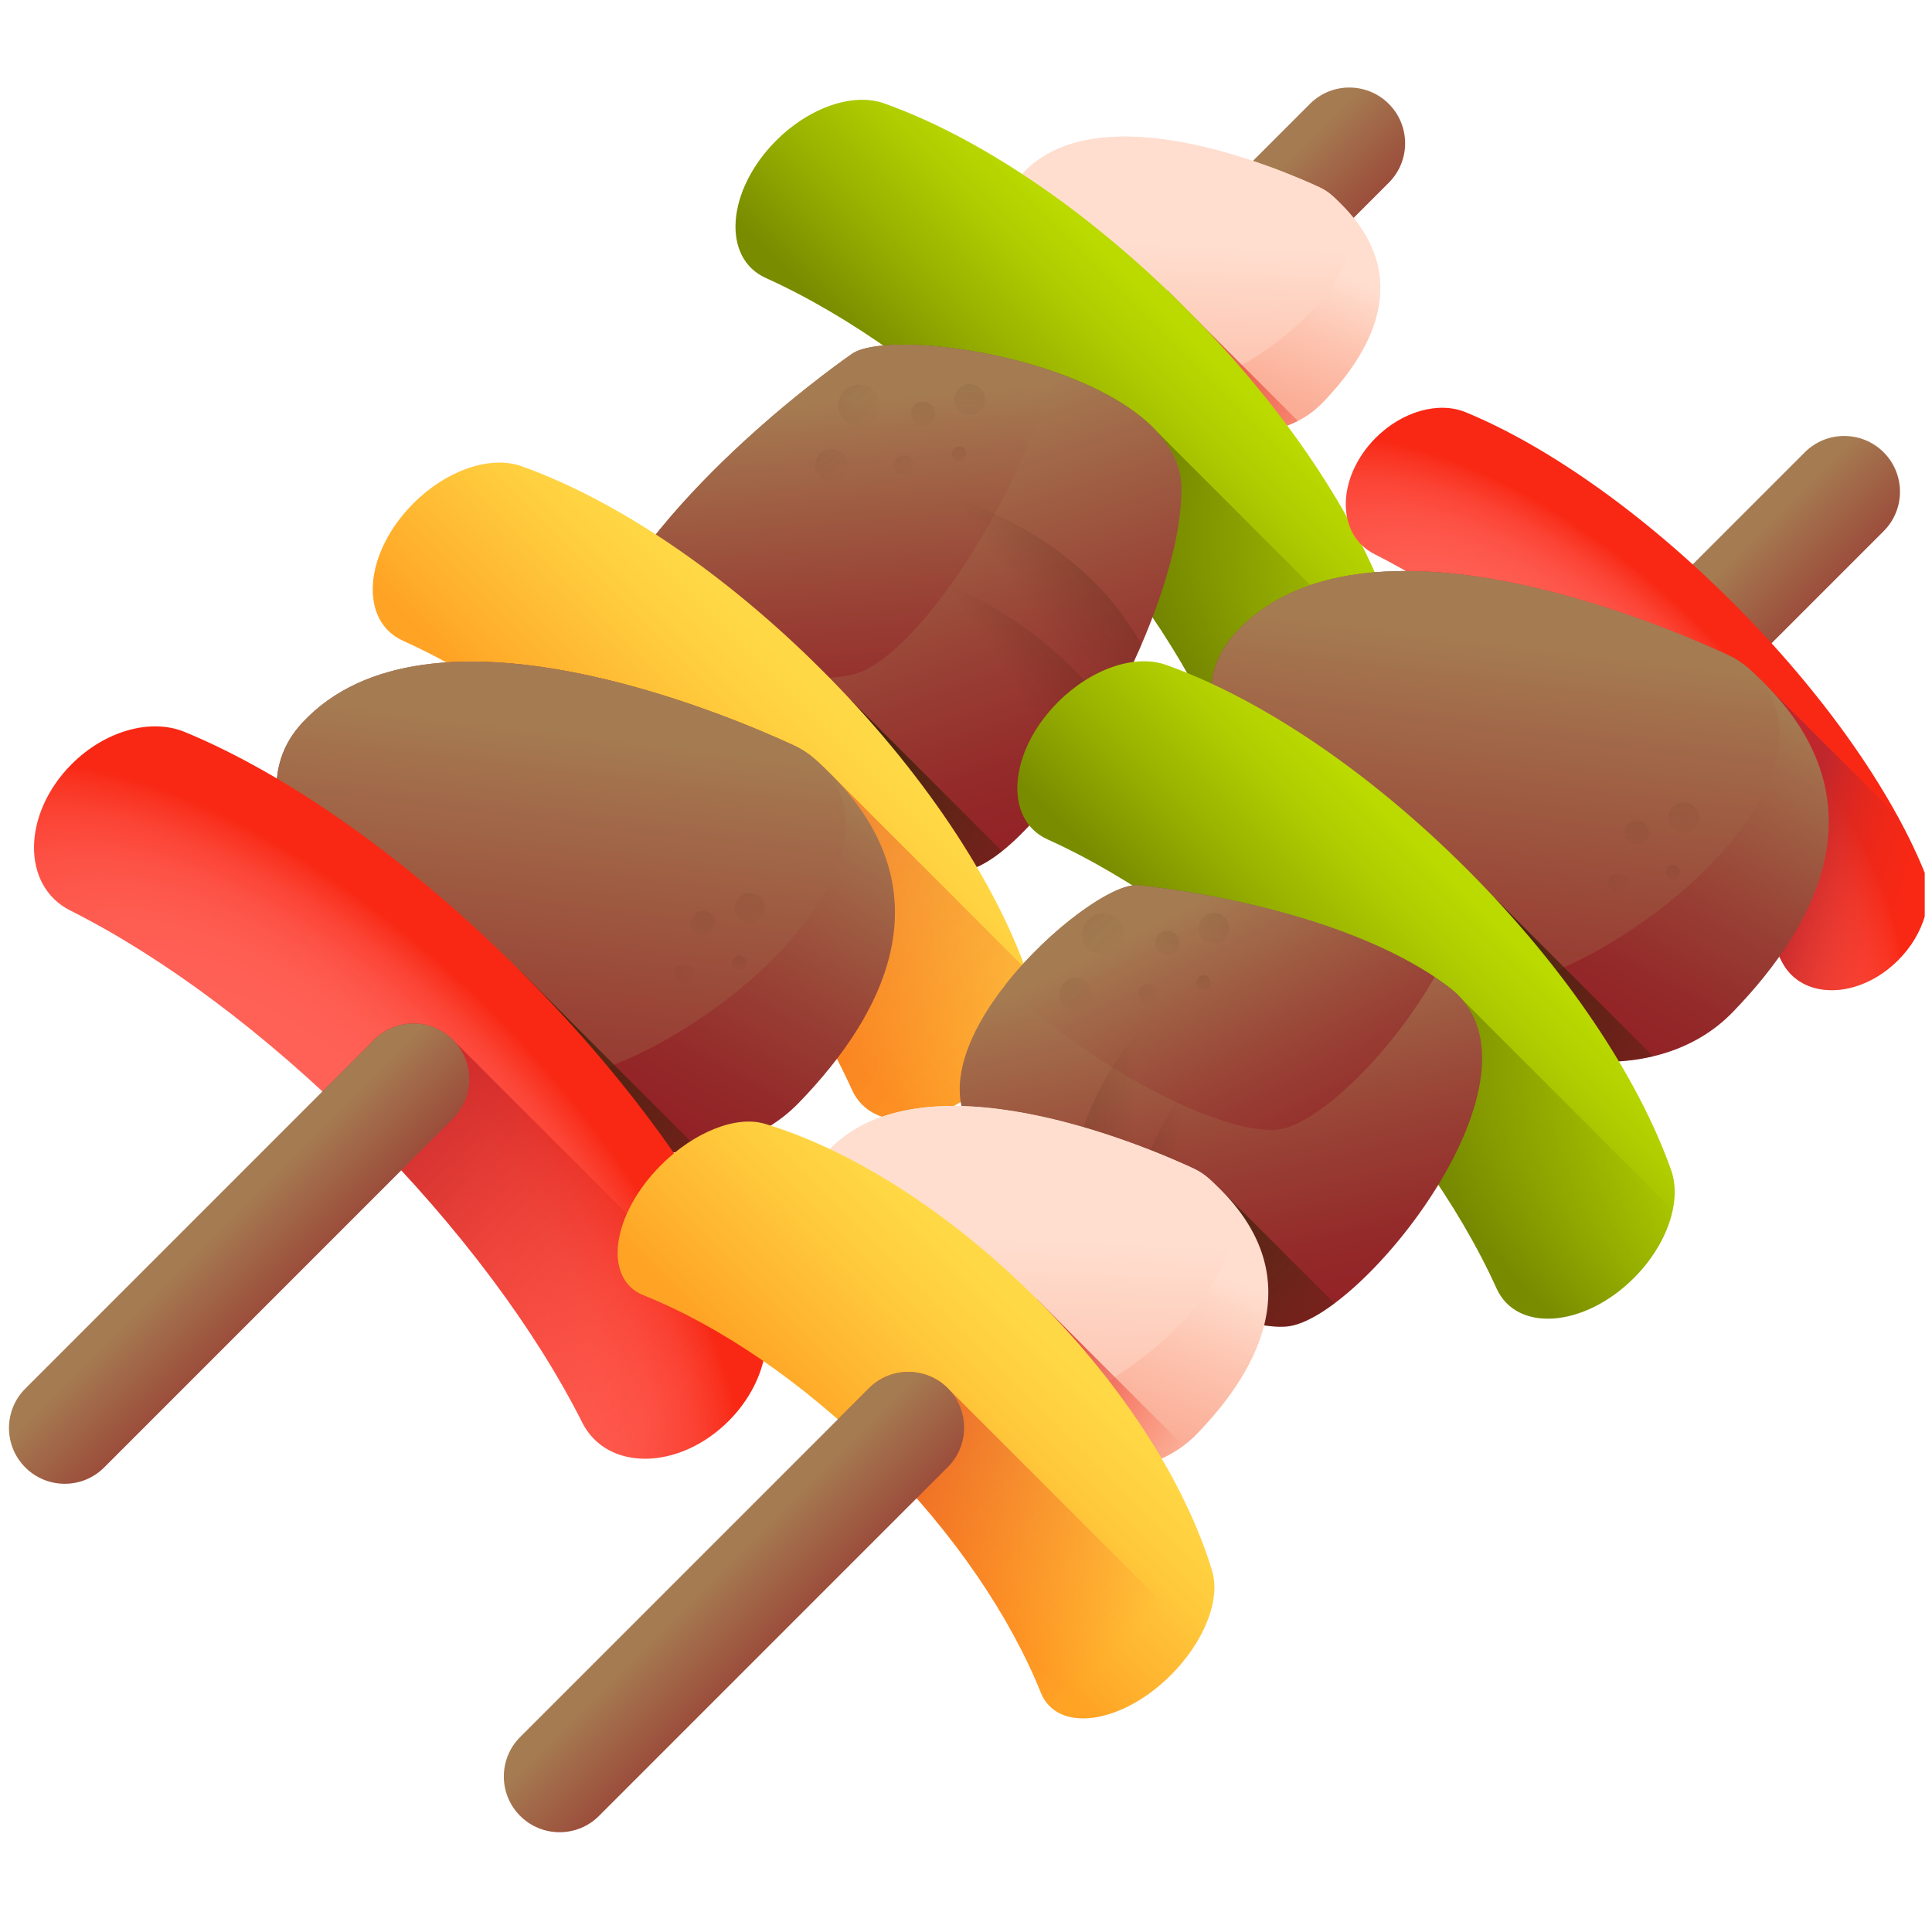 <svg width="151" height="150" viewBox="0 0 151 150" fill="none" xmlns="http://www.w3.org/2000/svg">
<g clip-path="url(#clip0_465_9025)">
<g clip-path="url(#clip1_465_9025)">
<g clip-path="url(#clip2_465_9025)">
<path d="M69.88 46.781C68.178 45.079 68.178 42.319 69.88 40.618L102.381 8.117C104.083 6.415 106.843 6.415 108.544 8.117C110.246 9.819 110.246 12.578 108.544 14.28L76.043 46.781C74.341 48.483 71.582 48.483 69.88 46.781Z" fill="url(#paint0_linear_465_9025)"/>
<path d="M104.152 15.313C103.844 15.038 103.498 14.809 103.122 14.634C100.172 13.265 85.879 7.118 79.913 13.577C76.197 17.599 81.748 24.392 87.395 29.621C92.551 34.395 99.717 35.234 103.345 31.499C107.454 27.268 110.712 21.156 104.152 15.313Z" fill="url(#paint1_linear_465_9025)"/>
<path d="M104.152 15.313C103.844 15.038 103.498 14.809 103.122 14.634C100.172 13.265 85.879 7.118 79.913 13.577C76.197 17.599 81.748 24.392 87.395 29.621C92.551 34.396 110.712 21.156 104.152 15.313Z" fill="url(#paint2_linear_465_9025)"/>
<path d="M91.244 22.701L85.824 28.12C86.341 28.632 86.867 29.133 87.394 29.621C91.758 33.662 97.561 34.883 101.441 32.898L91.244 22.701Z" fill="url(#paint3_linear_465_9025)"/>
<path d="M59.851 21.724C66.312 24.642 73.521 29.706 80.238 36.423C86.956 43.14 92.019 50.35 94.938 56.81C96.505 60.281 101.801 59.873 105.678 55.995C108.268 53.406 109.447 49.988 108.579 47.549C106.017 40.353 100.438 31.864 92.617 24.044C84.797 16.224 76.308 10.644 69.112 8.083C66.673 7.214 63.255 8.394 60.666 10.983C56.789 14.86 56.38 20.156 59.851 21.724Z" fill="url(#paint4_linear_465_9025)"/>
<path d="M91.06 34.37C90.861 34.153 90.649 33.941 90.424 33.734C85.877 28.778 74.405 26.515 69.024 27.002C72.775 29.6 76.58 32.764 80.239 36.422C86.956 43.139 92.019 50.349 94.938 56.81C96.505 60.28 101.801 59.872 105.678 55.994C106.969 54.704 107.909 53.208 108.42 51.729L91.06 34.37Z" fill="url(#paint5_linear_465_9025)"/>
<path d="M66.547 27.682C66.547 27.682 51.216 38.202 46.346 49.661C41.477 61.121 70.155 70.702 76.498 67.696C82.841 64.689 92.339 47.595 92.339 38.202C92.339 28.809 69.812 25.241 66.547 27.682Z" fill="url(#paint6_linear_465_9025)"/>
<path d="M66.547 27.682C66.547 27.682 52.474 37.34 47.012 48.228C54.588 52.082 64.161 54.004 67.51 52.417C72.632 49.989 79.809 38.377 82.384 29.05C75.904 26.811 68.335 26.345 66.547 27.682Z" fill="url(#paint7_linear_465_9025)"/>
<g opacity="0.5">
<g opacity="0.5">
<path opacity="0.5" d="M67.135 33.292C68.031 33.292 68.758 32.566 68.758 31.669C68.758 30.773 68.031 30.047 67.135 30.047C66.238 30.047 65.512 30.773 65.512 31.669C65.512 32.566 66.238 33.292 67.135 33.292Z" fill="url(#paint8_linear_465_9025)"/>
<path opacity="0.5" d="M64.988 37.651C65.696 37.651 66.269 37.077 66.269 36.369C66.269 35.662 65.696 35.088 64.988 35.088C64.281 35.088 63.707 35.662 63.707 36.369C63.707 37.077 64.281 37.651 64.988 37.651Z" fill="url(#paint9_linear_465_9025)"/>
<path opacity="0.5" d="M70.676 37.119C71.103 37.119 71.448 36.773 71.448 36.346C71.448 35.92 71.103 35.574 70.676 35.574C70.249 35.574 69.904 35.92 69.904 36.346C69.904 36.773 70.249 37.119 70.676 37.119Z" fill="url(#paint10_linear_465_9025)"/>
</g>
<g opacity="0.5">
<path opacity="0.5" d="M75.791 32.412C76.454 32.412 76.99 31.875 76.99 31.213C76.99 30.55 76.454 30.014 75.791 30.014C75.129 30.014 74.592 30.55 74.592 31.213C74.592 31.875 75.129 32.412 75.791 32.412Z" fill="url(#paint11_linear_465_9025)"/>
<path opacity="0.5" d="M72.145 33.293C72.668 33.293 73.092 32.869 73.092 32.346C73.092 31.823 72.668 31.399 72.145 31.399C71.622 31.399 71.198 31.823 71.198 32.346C71.198 32.869 71.622 33.293 72.145 33.293Z" fill="url(#paint12_linear_465_9025)"/>
<path opacity="0.5" d="M74.96 36.038C75.275 36.038 75.531 35.782 75.531 35.467C75.531 35.152 75.275 34.896 74.96 34.896C74.645 34.896 74.389 35.152 74.389 35.467C74.389 35.782 74.645 36.038 74.96 36.038Z" fill="url(#paint13_linear_465_9025)"/>
</g>
</g>
<path d="M64.698 37.423C60.555 37.423 56.632 38.19 53.127 39.556C50.374 42.643 47.857 46.107 46.346 49.661C41.477 61.121 70.155 70.702 76.498 67.696C80.548 65.776 85.883 58.114 89.212 50.379C85.019 42.745 75.624 37.423 64.698 37.423Z" fill="url(#paint14_linear_465_9025)"/>
<path d="M86.685 55.546C80.939 47.671 70.403 42.39 58.345 42.39C55.507 42.39 52.754 42.684 50.126 43.234C48.603 45.296 47.282 47.461 46.347 49.661C41.478 61.121 70.156 70.702 76.499 67.696C79.633 66.21 83.537 61.283 86.685 55.546Z" fill="url(#paint15_linear_465_9025)"/>
<path d="M66.479 54.69L57.116 64.054C64.49 67.539 73.312 69.206 76.498 67.695C77.081 67.419 77.69 67.024 78.316 66.527L66.479 54.69Z" fill="url(#paint16_linear_465_9025)"/>
<path d="M31.498 50.076C37.959 52.995 45.169 58.059 51.886 64.776C58.603 71.493 63.666 78.703 66.585 85.163C68.152 88.633 73.448 88.225 77.326 84.348C79.915 81.758 81.094 78.341 80.226 75.902C77.664 68.706 72.085 60.217 64.264 52.397C56.444 44.576 47.955 38.997 40.759 36.435C38.32 35.567 34.903 36.746 32.313 39.336C28.436 43.213 28.028 48.509 31.498 50.076Z" fill="url(#paint17_linear_465_9025)"/>
<path d="M77.326 84.348C79.916 81.758 81.095 78.341 80.227 75.902C80.206 75.845 80.184 75.787 80.163 75.729L65.115 60.681C64.694 60.248 64.243 59.816 63.759 59.385C63.248 58.93 62.676 58.55 62.054 58.261C58.583 56.65 45.638 51.05 34.884 51.77C40.419 54.785 46.321 59.211 51.886 64.776C58.603 71.493 63.667 78.703 66.585 85.163C68.153 88.633 73.448 88.225 77.326 84.348Z" fill="url(#paint18_linear_465_9025)"/>
<path d="M63.759 59.385C63.248 58.93 62.676 58.55 62.054 58.261C57.166 55.992 33.489 45.81 23.606 56.509C17.45 63.172 26.646 74.425 36 83.086C44.541 90.996 56.413 92.385 62.422 86.198C69.228 79.189 74.626 69.064 63.759 59.385Z" fill="url(#paint19_linear_465_9025)"/>
<path d="M63.759 59.385C63.248 58.93 62.676 58.55 62.054 58.261C57.166 55.992 33.489 45.81 23.606 56.509C17.45 63.172 26.646 74.425 36 83.086C44.542 90.996 74.626 69.064 63.759 59.385Z" fill="url(#paint20_linear_465_9025)"/>
<g opacity="0.5">
<g opacity="0.5">
<path opacity="0.5" d="M53.488 76.893C53.914 76.893 54.26 76.547 54.26 76.12C54.26 75.694 53.914 75.348 53.488 75.348C53.061 75.348 52.715 75.694 52.715 76.12C52.715 76.547 53.061 76.893 53.488 76.893Z" fill="url(#paint21_linear_465_9025)"/>
</g>
<g opacity="0.5">
<path opacity="0.5" d="M58.604 72.186C59.266 72.186 59.803 71.649 59.803 70.987C59.803 70.325 59.266 69.788 58.604 69.788C57.941 69.788 57.404 70.325 57.404 70.987C57.404 71.649 57.941 72.186 58.604 72.186Z" fill="url(#paint22_linear_465_9025)"/>
<path opacity="0.5" d="M54.958 73.067C55.48 73.067 55.904 72.644 55.904 72.121C55.904 71.598 55.48 71.174 54.958 71.174C54.435 71.174 54.011 71.598 54.011 72.121C54.011 72.644 54.435 73.067 54.958 73.067Z" fill="url(#paint23_linear_465_9025)"/>
<path opacity="0.5" d="M57.772 75.812C58.088 75.812 58.343 75.557 58.343 75.241C58.343 74.926 58.088 74.671 57.772 74.671C57.457 74.671 57.201 74.926 57.201 75.241C57.201 75.557 57.457 75.812 57.772 75.812Z" fill="url(#paint24_linear_465_9025)"/>
</g>
</g>
<path d="M36 83.087C41.66 88.327 48.781 90.702 54.69 89.91L40.721 75.941L34.75 81.912C35.165 82.308 35.583 82.7 36 83.087Z" fill="url(#paint25_linear_465_9025)"/>
<path d="M5.487 71.154C12.607 74.732 20.68 80.658 28.341 88.32C36.002 95.981 41.929 104.054 45.507 111.173C47.429 114.998 53.068 114.933 56.946 111.056C59.535 108.467 60.557 104.892 59.456 102.221C56.209 94.338 49.64 84.861 40.72 75.941C31.8 67.02 22.323 60.452 14.44 57.205C11.769 56.104 8.194 57.126 5.605 59.715C1.727 63.593 1.663 69.232 5.487 71.154Z" fill="url(#paint26_radial_465_9025)"/>
<path d="M28.341 88.32C36.003 95.981 41.929 104.054 45.507 111.174C47.429 114.998 53.068 114.934 56.946 111.056C58.521 109.481 59.512 107.541 59.802 105.662L35.4 81.261C33.698 79.559 30.939 79.559 29.237 81.261L25.2 85.298C26.252 86.273 27.301 87.279 28.341 88.32Z" fill="url(#paint27_linear_465_9025)"/>
<path d="M1.978 114.684C0.276 112.981 0.276 110.222 1.978 108.52L29.237 81.261C30.939 79.559 33.699 79.559 35.4 81.261C37.102 82.963 37.102 85.722 35.4 87.424L8.141 114.684C6.439 116.386 3.68 116.386 1.978 114.684Z" fill="url(#paint28_linear_465_9025)"/>
<path d="M108.557 74.013C106.855 72.311 106.855 69.551 108.557 67.849L141.058 35.348C142.76 33.646 145.519 33.646 147.221 35.348C148.923 37.05 148.923 39.81 147.221 41.511L114.72 74.013C113.018 75.714 110.259 75.714 108.557 74.013Z" fill="url(#paint29_linear_465_9025)"/>
<path d="M107.434 43.31C113.096 46.155 119.516 50.868 125.608 56.961C131.701 63.054 136.414 69.474 139.26 75.136C140.788 78.177 145.273 78.126 148.356 75.042C150.415 72.983 151.228 70.14 150.353 68.016C147.77 61.747 142.547 54.21 135.453 47.117C128.359 40.023 120.822 34.799 114.554 32.217C112.429 31.341 109.586 32.154 107.527 34.213C104.444 37.297 104.392 41.782 107.434 43.31Z" fill="url(#paint30_radial_465_9025)"/>
<path d="M109.875 44.629C114.903 47.517 120.376 51.728 125.609 56.961C131.702 63.053 136.415 69.474 139.26 75.136C140.788 78.177 145.273 78.126 148.357 75.042C150.416 72.983 151.229 70.14 150.353 68.016C149.803 66.681 149.127 65.286 148.345 63.852L138.234 53.742C137.776 53.263 137.281 52.784 136.745 52.307C136.235 51.852 135.662 51.472 135.04 51.184C131.782 49.672 120.178 44.646 109.875 44.629Z" fill="url(#paint31_linear_465_9025)"/>
<path d="M136.744 52.307C136.233 51.852 135.661 51.472 135.039 51.184C130.151 48.915 106.474 38.733 96.591 49.431C90.435 56.095 99.631 67.348 108.985 76.009C117.526 83.918 129.398 85.308 135.407 79.12C142.213 72.112 147.611 61.987 136.744 52.307Z" fill="url(#paint32_linear_465_9025)"/>
<path d="M136.744 52.307C136.233 51.852 135.661 51.472 135.039 51.184C130.151 48.915 106.474 38.733 96.591 49.431C90.435 56.095 99.631 67.348 108.985 76.009C117.527 83.918 147.611 61.987 136.744 52.307Z" fill="url(#paint33_linear_465_9025)"/>
<g opacity="0.5">
<g opacity="0.5">
<path opacity="0.5" d="M126.473 69.815C126.899 69.815 127.245 69.469 127.245 69.043C127.245 68.616 126.899 68.271 126.473 68.271C126.046 68.271 125.7 68.616 125.7 69.043C125.7 69.469 126.046 69.815 126.473 69.815Z" fill="url(#paint34_linear_465_9025)"/>
</g>
<g opacity="0.5">
<path opacity="0.5" d="M131.588 65.109C132.251 65.109 132.788 64.572 132.788 63.91C132.788 63.247 132.251 62.71 131.588 62.71C130.926 62.71 130.389 63.247 130.389 63.91C130.389 64.572 130.926 65.109 131.588 65.109Z" fill="url(#paint35_linear_465_9025)"/>
<path opacity="0.5" d="M127.942 65.99C128.465 65.99 128.889 65.566 128.889 65.043C128.889 64.52 128.465 64.096 127.942 64.096C127.419 64.096 126.996 64.52 126.996 65.043C126.996 65.566 127.419 65.99 127.942 65.99Z" fill="url(#paint36_linear_465_9025)"/>
<path opacity="0.5" d="M130.757 68.735C131.073 68.735 131.328 68.479 131.328 68.164C131.328 67.849 131.073 67.593 130.757 67.593C130.442 67.593 130.186 67.849 130.186 68.164C130.186 68.479 130.442 68.735 130.757 68.735Z" fill="url(#paint37_linear_465_9025)"/>
</g>
</g>
<path d="M129.196 82.555L116.838 70.197L110.074 76.961C116.049 81.959 123.38 83.936 129.196 82.555Z" fill="url(#paint38_linear_465_9025)"/>
<path d="M81.879 65.604C88.34 68.522 95.549 73.586 102.267 80.303C108.984 87.02 114.047 94.23 116.966 100.69C118.533 104.161 123.829 103.753 127.707 99.875C130.296 97.286 131.475 93.868 130.607 91.429C128.045 84.233 122.466 75.744 114.645 67.924C106.825 60.103 98.336 54.524 91.14 51.963C88.701 51.094 85.284 52.273 82.695 54.863C78.817 58.74 78.409 64.036 81.879 65.604Z" fill="url(#paint39_linear_465_9025)"/>
<path d="M114.183 78.008C113.911 77.705 113.606 77.419 113.258 77.156C104.558 70.582 88.985 69.189 88.985 69.189C88.843 69.171 88.682 69.176 88.506 69.2C93.066 72.066 97.776 75.812 102.266 80.303C108.983 87.02 114.047 94.23 116.965 100.69C118.533 104.161 123.829 103.753 127.706 99.875C129.304 98.277 130.362 96.365 130.737 94.561L114.183 78.008Z" fill="url(#paint40_linear_465_9025)"/>
<path d="M88.985 69.189C88.985 69.189 104.558 70.582 113.258 77.156C121.958 83.731 106.354 103.23 100.533 103.671C94.712 104.111 80.174 95.259 75.831 88.163C71.489 81.067 85.576 68.741 88.985 69.189Z" fill="url(#paint41_linear_465_9025)"/>
<path d="M88.985 69.189C88.985 69.189 103.281 70.469 112.13 76.359C108.619 82.509 102.821 88.053 99.747 88.286C95.047 88.641 84.665 82.938 78.554 76.993C82.045 72.532 87.117 68.944 88.985 69.189Z" fill="url(#paint42_linear_465_9025)"/>
<g opacity="0.5">
<g opacity="0.5">
<path opacity="0.5" d="M86.226 74.623C87.123 74.623 87.849 73.897 87.849 73C87.849 72.104 87.123 71.377 86.226 71.377C85.33 71.377 84.603 72.104 84.603 73C84.603 73.897 85.33 74.623 86.226 74.623Z" fill="url(#paint43_linear_465_9025)"/>
<path opacity="0.5" d="M84.08 78.982C84.788 78.982 85.361 78.408 85.361 77.7C85.361 76.993 84.788 76.419 84.08 76.419C83.372 76.419 82.799 76.993 82.799 77.7C82.799 78.408 83.372 78.982 84.08 78.982Z" fill="url(#paint44_linear_465_9025)"/>
<path opacity="0.5" d="M89.768 78.45C90.194 78.45 90.54 78.104 90.54 77.677C90.54 77.251 90.194 76.905 89.768 76.905C89.341 76.905 88.996 77.251 88.996 77.677C88.996 78.104 89.341 78.45 89.768 78.45Z" fill="url(#paint45_linear_465_9025)"/>
</g>
<g opacity="0.5">
<path opacity="0.5" d="M94.883 73.743C95.545 73.743 96.082 73.206 96.082 72.544C96.082 71.882 95.545 71.344 94.883 71.344C94.221 71.344 93.683 71.882 93.683 72.544C93.683 73.206 94.221 73.743 94.883 73.743Z" fill="url(#paint46_linear_465_9025)"/>
<path opacity="0.5" d="M91.237 74.624C91.76 74.624 92.184 74.2 92.184 73.677C92.184 73.154 91.76 72.73 91.237 72.73C90.714 72.73 90.29 73.154 90.29 73.677C90.29 74.2 90.714 74.624 91.237 74.624Z" fill="url(#paint47_linear_465_9025)"/>
<path opacity="0.5" d="M94.052 77.369C94.367 77.369 94.623 77.113 94.623 76.798C94.623 76.483 94.367 76.227 94.052 76.227C93.736 76.227 93.481 76.483 93.481 76.798C93.481 77.113 93.736 77.369 94.052 77.369Z" fill="url(#paint48_linear_465_9025)"/>
</g>
</g>
<path d="M94.78 75.758C97.675 73.986 100.769 72.888 103.848 72.421C107.2 73.577 110.559 75.117 113.258 77.156C121.957 83.731 106.353 103.23 100.533 103.67C96.816 103.952 89.546 100.444 83.645 96.025C83.045 88.466 87.147 80.429 94.78 75.758Z" fill="url(#paint49_linear_465_9025)"/>
<path d="M87.8 98.848C88.173 90.443 93.091 81.948 101.515 76.793C103.497 75.58 105.556 74.625 107.646 73.917C109.664 74.824 111.588 75.894 113.258 77.156C121.957 83.731 106.354 103.23 100.533 103.671C97.656 103.888 92.651 101.836 87.8 98.848Z" fill="url(#paint50_linear_465_9025)"/>
<path d="M95.54 93.109C95.226 92.786 94.89 92.463 94.528 92.142C94.149 91.803 93.723 91.521 93.26 91.306C90.901 90.211 82.651 86.636 75.144 86.442C75.273 87.041 75.497 87.618 75.831 88.163C80.174 95.259 94.711 104.111 100.533 103.671C101.549 103.594 102.864 102.934 104.296 101.866L95.54 93.109Z" fill="url(#paint51_linear_465_9025)"/>
<path d="M94.528 92.142C94.149 91.803 93.723 91.521 93.26 91.306C89.627 89.62 72.025 82.05 64.677 90.004C60.101 94.958 66.938 103.323 73.892 109.762C80.242 115.642 89.067 116.675 93.534 112.075C98.594 106.865 102.607 99.338 94.528 92.142Z" fill="url(#paint52_linear_465_9025)"/>
<path d="M94.528 92.142C94.149 91.803 93.723 91.521 93.26 91.306C89.627 89.62 72.025 82.05 64.677 90.004C60.101 94.958 66.938 103.323 73.892 109.762C80.242 115.642 102.607 99.338 94.528 92.142Z" fill="url(#paint53_linear_465_9025)"/>
<path d="M73.892 109.762C79.781 115.215 87.797 116.496 92.493 112.984L81.039 101.531L73.332 109.238C73.518 109.414 73.705 109.589 73.892 109.762Z" fill="url(#paint54_linear_465_9025)"/>
<path d="M50.283 101.221C56.206 103.602 62.713 107.962 68.66 113.909C74.607 119.856 78.967 126.363 81.348 132.286C82.627 135.468 87.643 134.779 91.52 130.902C94.109 128.312 95.417 125.023 94.738 122.774C92.736 116.137 87.963 108.454 81.039 101.53C74.115 94.606 66.432 89.833 59.795 87.831C57.546 87.152 54.257 88.459 51.667 91.049C47.79 94.927 47.102 99.942 50.283 101.221Z" fill="url(#paint55_linear_465_9025)"/>
<path d="M74.077 108.492C72.375 106.79 69.616 106.79 67.914 108.492L65.479 110.927C66.552 111.872 67.615 112.865 68.66 113.909C74.607 119.856 78.968 126.363 81.348 132.286C82.627 135.468 87.643 134.779 91.52 130.902C92.398 130.024 93.124 129.066 93.68 128.095L74.077 108.492Z" fill="url(#paint56_linear_465_9025)"/>
<path d="M40.654 141.915C38.952 140.213 38.952 137.453 40.654 135.752L67.914 108.492C69.616 106.79 72.375 106.79 74.077 108.492C75.779 110.194 75.779 112.954 74.077 114.656L46.818 141.915C45.115 143.617 42.356 143.617 40.654 141.915Z" fill="url(#paint57_linear_465_9025)"/>
</g>
</g>
</g>
<defs>
<linearGradient id="paint0_linear_465_9025" x1="87.349" y1="25.648" x2="99.201" y2="37.501" gradientUnits="userSpaceOnUse">
<stop stop-color="#A57C52"/>
<stop offset="0.134" stop-color="#A26C4A"/>
<stop offset="0.515" stop-color="#994336"/>
<stop offset="0.817" stop-color="#942A2A"/>
<stop offset="1" stop-color="#922125"/>
</linearGradient>
<linearGradient id="paint1_linear_465_9025" x1="94.413" y1="17.257" x2="89.246" y2="30.231" gradientUnits="userSpaceOnUse">
<stop stop-color="#FFDECF"/>
<stop offset="0.379" stop-color="#FDC4B0"/>
<stop offset="0.765" stop-color="#FBAE97"/>
<stop offset="1" stop-color="#FAA68E"/>
</linearGradient>
<linearGradient id="paint2_linear_465_9025" x1="92.102" y1="19.102" x2="91.092" y2="45.226" gradientUnits="userSpaceOnUse">
<stop stop-color="#FFDECF"/>
<stop offset="0.379" stop-color="#FDC4B0"/>
<stop offset="0.765" stop-color="#FBAE97"/>
<stop offset="1" stop-color="#FAA68E"/>
</linearGradient>
<linearGradient id="paint3_linear_465_9025" x1="103.085" y1="39.962" x2="88.564" y2="25.441" gradientUnits="userSpaceOnUse">
<stop stop-color="#F82814" stop-opacity="0"/>
<stop offset="0.245" stop-color="#F12817" stop-opacity="0.245"/>
<stop offset="0.605" stop-color="#DD2820" stop-opacity="0.605"/>
<stop offset="1" stop-color="#C0272D"/>
</linearGradient>
<linearGradient id="paint4_linear_465_9025" x1="91.788" y1="24.873" x2="78.521" y2="38.14" gradientUnits="userSpaceOnUse">
<stop stop-color="#BADA00"/>
<stop offset="0.227" stop-color="#B0CE00"/>
<stop offset="0.638" stop-color="#95AE00"/>
<stop offset="1" stop-color="#798C00"/>
</linearGradient>
<linearGradient id="paint5_linear_465_9025" x1="104.297" y1="57.066" x2="75.38" y2="28.149" gradientUnits="userSpaceOnUse">
<stop stop-color="#798C00" stop-opacity="0"/>
<stop offset="0.654" stop-color="#556100" stop-opacity="0.654"/>
<stop offset="1" stop-color="#464F00"/>
</linearGradient>
<linearGradient id="paint6_linear_465_9025" x1="65.603" y1="35.156" x2="76.654" y2="67.561" gradientUnits="userSpaceOnUse">
<stop stop-color="#A57C52"/>
<stop offset="0.134" stop-color="#A26C4A"/>
<stop offset="0.515" stop-color="#994336"/>
<stop offset="0.817" stop-color="#942A2A"/>
<stop offset="1" stop-color="#922125"/>
</linearGradient>
<linearGradient id="paint7_linear_465_9025" x1="64.126" y1="31.277" x2="66.454" y2="61.233" gradientUnits="userSpaceOnUse">
<stop stop-color="#A57C52"/>
<stop offset="0.134" stop-color="#A26C4A"/>
<stop offset="0.515" stop-color="#994336"/>
<stop offset="0.817" stop-color="#942A2A"/>
<stop offset="1" stop-color="#922125"/>
</linearGradient>
<linearGradient id="paint8_linear_465_9025" x1="69.047" y1="32.979" x2="63.732" y2="27.435" gradientUnits="userSpaceOnUse">
<stop stop-color="#42210B" stop-opacity="0"/>
<stop offset="1" stop-color="#42210B"/>
</linearGradient>
<linearGradient id="paint9_linear_465_9025" x1="66.543" y1="37.303" x2="62.347" y2="32.926" gradientUnits="userSpaceOnUse">
<stop stop-color="#42210B" stop-opacity="0"/>
<stop offset="1" stop-color="#42210B"/>
</linearGradient>
<linearGradient id="paint10_linear_465_9025" x1="71.693" y1="36.719" x2="69.164" y2="34.08" gradientUnits="userSpaceOnUse">
<stop stop-color="#42210B" stop-opacity="0"/>
<stop offset="1" stop-color="#42210B"/>
</linearGradient>
<linearGradient id="paint11_linear_465_9025" x1="75.62" y1="33.562" x2="76.057" y2="27.9" gradientUnits="userSpaceOnUse">
<stop stop-color="#42210B" stop-opacity="0"/>
<stop offset="1" stop-color="#42210B"/>
</linearGradient>
<linearGradient id="paint12_linear_465_9025" x1="72.001" y1="34.312" x2="72.347" y2="29.842" gradientUnits="userSpaceOnUse">
<stop stop-color="#42210B" stop-opacity="0"/>
<stop offset="1" stop-color="#42210B"/>
</linearGradient>
<linearGradient id="paint13_linear_465_9025" x1="74.862" y1="36.864" x2="75.07" y2="34.169" gradientUnits="userSpaceOnUse">
<stop stop-color="#42210B" stop-opacity="0"/>
<stop offset="1" stop-color="#42210B"/>
</linearGradient>
<linearGradient id="paint14_linear_465_9025" x1="78.483" y1="44.739" x2="103.835" y2="28.183" gradientUnits="userSpaceOnUse">
<stop stop-color="#42210B" stop-opacity="0"/>
<stop offset="1" stop-color="#42210B"/>
</linearGradient>
<linearGradient id="paint15_linear_465_9025" x1="75.336" y1="47.653" x2="97.404" y2="33.242" gradientUnits="userSpaceOnUse">
<stop stop-color="#42210B" stop-opacity="0"/>
<stop offset="1" stop-color="#42210B"/>
</linearGradient>
<linearGradient id="paint16_linear_465_9025" x1="79.928" y1="77.503" x2="63.411" y2="60.986" gradientUnits="userSpaceOnUse">
<stop stop-color="#42210B" stop-opacity="0"/>
<stop offset="1" stop-color="#42210B"/>
</linearGradient>
<linearGradient id="paint17_linear_465_9025" x1="63.436" y1="53.226" x2="50.169" y2="66.492" gradientUnits="userSpaceOnUse">
<stop stop-color="#FFD945"/>
<stop offset="0.304" stop-color="#FFCD3E"/>
<stop offset="0.856" stop-color="#FFAD2B"/>
<stop offset="1" stop-color="#FFA325"/>
</linearGradient>
<linearGradient id="paint18_linear_465_9025" x1="83.263" y1="90.518" x2="29.753" y2="37.008" gradientUnits="userSpaceOnUse">
<stop stop-color="#F82814" stop-opacity="0"/>
<stop offset="1" stop-color="#C0272D"/>
</linearGradient>
<linearGradient id="paint19_linear_465_9025" x1="52.864" y1="54.585" x2="38.584" y2="80.454" gradientUnits="userSpaceOnUse">
<stop stop-color="#A57C52"/>
<stop offset="0.134" stop-color="#A26C4A"/>
<stop offset="0.515" stop-color="#994336"/>
<stop offset="0.817" stop-color="#942A2A"/>
<stop offset="1" stop-color="#922125"/>
</linearGradient>
<linearGradient id="paint20_linear_465_9025" x1="44.594" y1="56.984" x2="39.42" y2="98.996" gradientUnits="userSpaceOnUse">
<stop stop-color="#A57C52"/>
<stop offset="0.134" stop-color="#A26C4A"/>
<stop offset="0.515" stop-color="#994336"/>
<stop offset="0.817" stop-color="#942A2A"/>
<stop offset="1" stop-color="#922125"/>
</linearGradient>
<linearGradient id="paint21_linear_465_9025" x1="54.524" y1="76.487" x2="51.994" y2="73.849" gradientUnits="userSpaceOnUse">
<stop stop-color="#42210B" stop-opacity="0"/>
<stop offset="1" stop-color="#42210B"/>
</linearGradient>
<linearGradient id="paint22_linear_465_9025" x1="58.42" y1="73.355" x2="58.857" y2="67.693" gradientUnits="userSpaceOnUse">
<stop stop-color="#42210B" stop-opacity="0"/>
<stop offset="1" stop-color="#42210B"/>
</linearGradient>
<linearGradient id="paint23_linear_465_9025" x1="54.802" y1="74.105" x2="55.147" y2="69.635" gradientUnits="userSpaceOnUse">
<stop stop-color="#42210B" stop-opacity="0"/>
<stop offset="1" stop-color="#42210B"/>
</linearGradient>
<linearGradient id="paint24_linear_465_9025" x1="57.662" y1="76.657" x2="57.87" y2="73.962" gradientUnits="userSpaceOnUse">
<stop stop-color="#42210B" stop-opacity="0"/>
<stop offset="1" stop-color="#42210B"/>
</linearGradient>
<linearGradient id="paint25_linear_465_9025" x1="61.173" y1="102.364" x2="39.252" y2="80.443" gradientUnits="userSpaceOnUse">
<stop stop-color="#42210B" stop-opacity="0"/>
<stop offset="1" stop-color="#42210B"/>
</linearGradient>
<radialGradient id="paint26_radial_465_9025" cx="0" cy="0" r="1" gradientUnits="userSpaceOnUse" gradientTransform="translate(23.903 93.709) rotate(-135) scale(43.563 20.703)">
<stop stop-color="#FF6359"/>
<stop offset="0.484" stop-color="#FF6157"/>
<stop offset="0.659" stop-color="#FE5C50"/>
<stop offset="0.783" stop-color="#FD5145"/>
<stop offset="0.884" stop-color="#FB4334"/>
<stop offset="0.969" stop-color="#F9311E"/>
<stop offset="1" stop-color="#F82814"/>
</radialGradient>
<linearGradient id="paint27_linear_465_9025" x1="52.863" y1="108.811" x2="27.872" y2="83.819" gradientUnits="userSpaceOnUse">
<stop stop-color="#F82814" stop-opacity="0"/>
<stop offset="1" stop-color="#C0272D"/>
</linearGradient>
<linearGradient id="paint28_linear_465_9025" x1="16.836" y1="96.16" x2="28.689" y2="108.013" gradientUnits="userSpaceOnUse">
<stop stop-color="#A57C52"/>
<stop offset="0.134" stop-color="#A26C4A"/>
<stop offset="0.515" stop-color="#994336"/>
<stop offset="0.817" stop-color="#942A2A"/>
<stop offset="1" stop-color="#922125"/>
</linearGradient>
<linearGradient id="paint29_linear_465_9025" x1="126.019" y1="52.875" x2="137.872" y2="64.728" gradientUnits="userSpaceOnUse">
<stop stop-color="#A57C52"/>
<stop offset="0.134" stop-color="#A26C4A"/>
<stop offset="0.515" stop-color="#994336"/>
<stop offset="0.817" stop-color="#942A2A"/>
<stop offset="1" stop-color="#922125"/>
</linearGradient>
<radialGradient id="paint30_radial_465_9025" cx="0" cy="0" r="1" gradientUnits="userSpaceOnUse" gradientTransform="translate(122.034 61.263) rotate(-135) scale(34.644 16.465)">
<stop stop-color="#FF6359"/>
<stop offset="0.484" stop-color="#FF6157"/>
<stop offset="0.659" stop-color="#FE5C50"/>
<stop offset="0.783" stop-color="#FD5145"/>
<stop offset="0.884" stop-color="#FB4334"/>
<stop offset="0.969" stop-color="#F9311E"/>
<stop offset="1" stop-color="#F82814"/>
</radialGradient>
<linearGradient id="paint31_linear_465_9025" x1="150.74" y1="67.285" x2="141.117" y2="64.492" gradientUnits="userSpaceOnUse">
<stop stop-color="#F82814" stop-opacity="0"/>
<stop offset="1" stop-color="#C0272D"/>
</linearGradient>
<linearGradient id="paint32_linear_465_9025" x1="125.849" y1="47.507" x2="111.57" y2="73.376" gradientUnits="userSpaceOnUse">
<stop stop-color="#A57C52"/>
<stop offset="0.134" stop-color="#A26C4A"/>
<stop offset="0.515" stop-color="#994336"/>
<stop offset="0.817" stop-color="#942A2A"/>
<stop offset="1" stop-color="#922125"/>
</linearGradient>
<linearGradient id="paint33_linear_465_9025" x1="117.579" y1="49.907" x2="112.405" y2="91.919" gradientUnits="userSpaceOnUse">
<stop stop-color="#A57C52"/>
<stop offset="0.134" stop-color="#A26C4A"/>
<stop offset="0.515" stop-color="#994336"/>
<stop offset="0.817" stop-color="#942A2A"/>
<stop offset="1" stop-color="#922125"/>
</linearGradient>
<linearGradient id="paint34_linear_465_9025" x1="127.485" y1="69.387" x2="124.955" y2="66.749" gradientUnits="userSpaceOnUse">
<stop stop-color="#42210B" stop-opacity="0"/>
<stop offset="1" stop-color="#42210B"/>
</linearGradient>
<linearGradient id="paint35_linear_465_9025" x1="131.443" y1="66.28" x2="131.88" y2="60.618" gradientUnits="userSpaceOnUse">
<stop stop-color="#42210B" stop-opacity="0"/>
<stop offset="1" stop-color="#42210B"/>
</linearGradient>
<linearGradient id="paint36_linear_465_9025" x1="127.824" y1="67.03" x2="128.169" y2="62.56" gradientUnits="userSpaceOnUse">
<stop stop-color="#42210B" stop-opacity="0"/>
<stop offset="1" stop-color="#42210B"/>
</linearGradient>
<linearGradient id="paint37_linear_465_9025" x1="130.684" y1="69.582" x2="130.892" y2="66.887" gradientUnits="userSpaceOnUse">
<stop stop-color="#42210B" stop-opacity="0"/>
<stop offset="1" stop-color="#42210B"/>
</linearGradient>
<linearGradient id="paint38_linear_465_9025" x1="132.973" y1="93.096" x2="113.837" y2="73.961" gradientUnits="userSpaceOnUse">
<stop stop-color="#42210B" stop-opacity="0"/>
<stop offset="1" stop-color="#42210B"/>
</linearGradient>
<linearGradient id="paint39_linear_465_9025" x1="113.817" y1="68.753" x2="100.55" y2="82.02" gradientUnits="userSpaceOnUse">
<stop stop-color="#BADA00"/>
<stop offset="0.227" stop-color="#B0CE00"/>
<stop offset="0.638" stop-color="#95AE00"/>
<stop offset="1" stop-color="#798C00"/>
</linearGradient>
<linearGradient id="paint40_linear_465_9025" x1="126.472" y1="100.424" x2="93.663" y2="67.615" gradientUnits="userSpaceOnUse">
<stop stop-color="#798C00" stop-opacity="0"/>
<stop offset="0.654" stop-color="#556100" stop-opacity="0.654"/>
<stop offset="1" stop-color="#464F00"/>
</linearGradient>
<linearGradient id="paint41_linear_465_9025" x1="93.327" y1="74.335" x2="99.925" y2="103.774" gradientUnits="userSpaceOnUse">
<stop stop-color="#A57C52"/>
<stop offset="0.134" stop-color="#A26C4A"/>
<stop offset="0.515" stop-color="#994336"/>
<stop offset="0.817" stop-color="#942A2A"/>
<stop offset="1" stop-color="#922125"/>
</linearGradient>
<linearGradient id="paint42_linear_465_9025" x1="92.388" y1="70.85" x2="104.489" y2="94.579" gradientUnits="userSpaceOnUse">
<stop stop-color="#A57C52"/>
<stop offset="0.134" stop-color="#A26C4A"/>
<stop offset="0.515" stop-color="#994336"/>
<stop offset="0.817" stop-color="#942A2A"/>
<stop offset="1" stop-color="#922125"/>
</linearGradient>
<linearGradient id="paint43_linear_465_9025" x1="88.148" y1="74.291" x2="82.832" y2="68.748" gradientUnits="userSpaceOnUse">
<stop stop-color="#42210B" stop-opacity="0"/>
<stop offset="1" stop-color="#42210B"/>
</linearGradient>
<linearGradient id="paint44_linear_465_9025" x1="85.643" y1="78.615" x2="81.447" y2="74.239" gradientUnits="userSpaceOnUse">
<stop stop-color="#42210B" stop-opacity="0"/>
<stop offset="1" stop-color="#42210B"/>
</linearGradient>
<linearGradient id="paint45_linear_465_9025" x1="90.794" y1="78.031" x2="88.264" y2="75.393" gradientUnits="userSpaceOnUse">
<stop stop-color="#42210B" stop-opacity="0"/>
<stop offset="1" stop-color="#42210B"/>
</linearGradient>
<linearGradient id="paint46_linear_465_9025" x1="94.718" y1="74.916" x2="95.155" y2="69.253" gradientUnits="userSpaceOnUse">
<stop stop-color="#42210B" stop-opacity="0"/>
<stop offset="1" stop-color="#42210B"/>
</linearGradient>
<linearGradient id="paint47_linear_465_9025" x1="91.099" y1="75.666" x2="91.445" y2="71.195" gradientUnits="userSpaceOnUse">
<stop stop-color="#42210B" stop-opacity="0"/>
<stop offset="1" stop-color="#42210B"/>
</linearGradient>
<linearGradient id="paint48_linear_465_9025" x1="93.96" y1="78.218" x2="94.167" y2="75.522" gradientUnits="userSpaceOnUse">
<stop stop-color="#42210B" stop-opacity="0"/>
<stop offset="1" stop-color="#42210B"/>
</linearGradient>
<linearGradient id="paint49_linear_465_9025" x1="88.734" y1="87.685" x2="63.718" y2="86.951" gradientUnits="userSpaceOnUse">
<stop stop-color="#42210B" stop-opacity="0"/>
<stop offset="1" stop-color="#42210B"/>
</linearGradient>
<linearGradient id="paint50_linear_465_9025" x1="92.386" y1="88.484" x2="70.777" y2="87.85" gradientUnits="userSpaceOnUse">
<stop stop-color="#42210B" stop-opacity="0"/>
<stop offset="1" stop-color="#42210B"/>
</linearGradient>
<linearGradient id="paint51_linear_465_9025" x1="105.855" y1="111.16" x2="89.013" y2="94.319" gradientUnits="userSpaceOnUse">
<stop stop-color="#42210B" stop-opacity="0"/>
<stop offset="1" stop-color="#42210B"/>
</linearGradient>
<linearGradient id="paint52_linear_465_9025" x1="82.514" y1="94.525" x2="76.15" y2="110.503" gradientUnits="userSpaceOnUse">
<stop stop-color="#FFDECF"/>
<stop offset="0.379" stop-color="#FDC4B0"/>
<stop offset="0.765" stop-color="#FBAE97"/>
<stop offset="1" stop-color="#FAA68E"/>
</linearGradient>
<linearGradient id="paint53_linear_465_9025" x1="79.666" y1="96.797" x2="78.423" y2="128.969" gradientUnits="userSpaceOnUse">
<stop stop-color="#FFDECF"/>
<stop offset="0.379" stop-color="#FDC4B0"/>
<stop offset="0.765" stop-color="#FBAE97"/>
<stop offset="1" stop-color="#FAA68E"/>
</linearGradient>
<linearGradient id="paint54_linear_465_9025" x1="88.639" y1="116.838" x2="77.185" y2="105.384" gradientUnits="userSpaceOnUse">
<stop stop-color="#F82814" stop-opacity="0"/>
<stop offset="0.245" stop-color="#F12817" stop-opacity="0.245"/>
<stop offset="0.605" stop-color="#DD2820" stop-opacity="0.605"/>
<stop offset="1" stop-color="#C0272D"/>
</linearGradient>
<linearGradient id="paint55_linear_465_9025" x1="80.278" y1="102.428" x2="67.011" y2="115.695" gradientUnits="userSpaceOnUse">
<stop stop-color="#FFD945"/>
<stop offset="0.304" stop-color="#FFCD3E"/>
<stop offset="0.856" stop-color="#FFAD2B"/>
<stop offset="1" stop-color="#FFA325"/>
</linearGradient>
<linearGradient id="paint56_linear_465_9025" x1="86.689" y1="129.549" x2="55.415" y2="98.275" gradientUnits="userSpaceOnUse">
<stop stop-color="#F82814" stop-opacity="0"/>
<stop offset="1" stop-color="#C0272D"/>
</linearGradient>
<linearGradient id="paint57_linear_465_9025" x1="55.507" y1="123.387" x2="67.36" y2="135.241" gradientUnits="userSpaceOnUse">
<stop stop-color="#A57C52"/>
<stop offset="0.134" stop-color="#A26C4A"/>
<stop offset="0.515" stop-color="#994336"/>
<stop offset="0.817" stop-color="#942A2A"/>
<stop offset="1" stop-color="#922125"/>
</linearGradient>
<clipPath id="clip0_465_9025">
<rect width="150" height="150" fill="white" transform="translate(0.432)"/>
</clipPath>
<clipPath id="clip1_465_9025">
<rect width="150" height="150" fill="white" transform="translate(0.473 -0.14)"/>
</clipPath>
<clipPath id="clip2_465_9025">
<rect width="150" height="150" fill="white" transform="translate(0.701 0.016)"/>
</clipPath>
</defs>
</svg>
